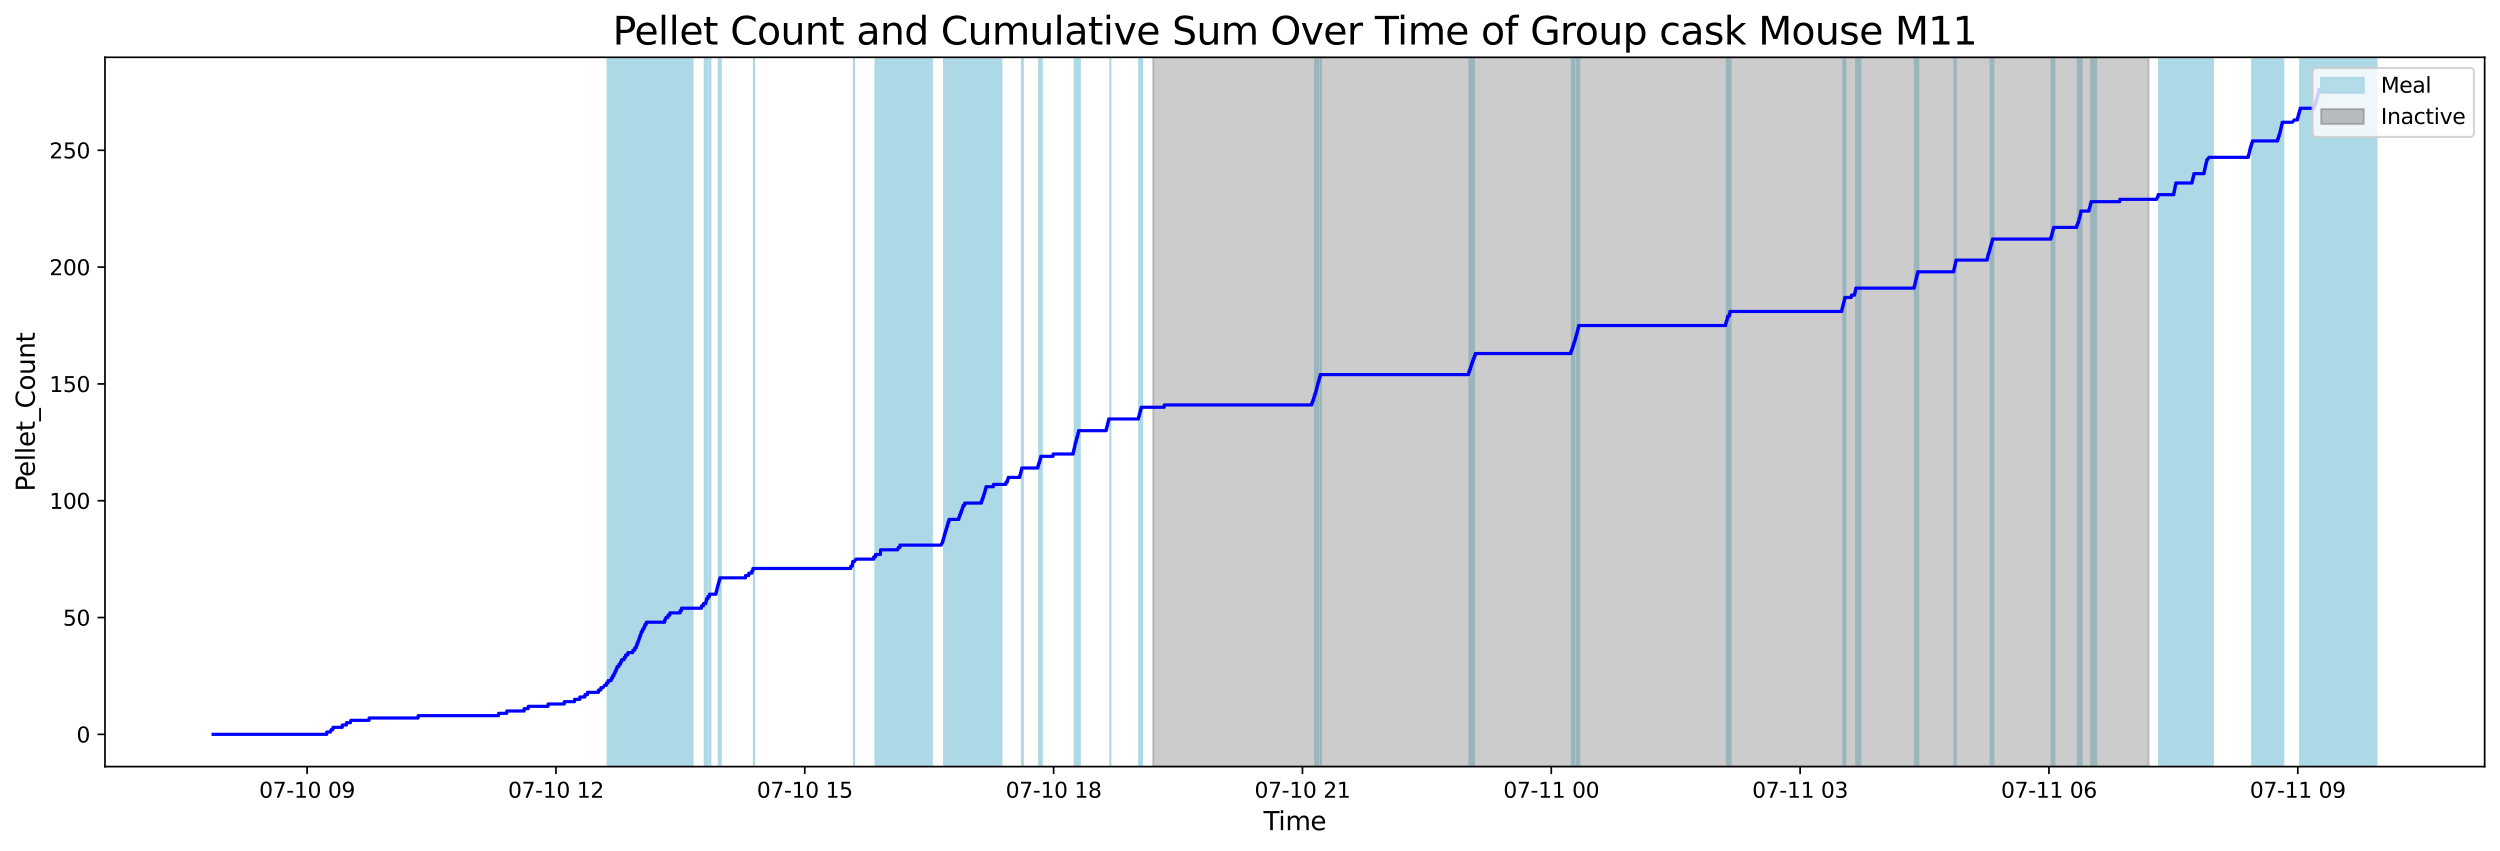 <?xml version="1.0" encoding="utf-8" standalone="no"?>
<!DOCTYPE svg PUBLIC "-//W3C//DTD SVG 1.1//EN"
  "http://www.w3.org/Graphics/SVG/1.1/DTD/svg11.dtd">
<svg xmlns:xlink="http://www.w3.org/1999/xlink" width="1172.435pt" height="399.009pt" viewBox="0 0 1172.435 399.009" xmlns="http://www.w3.org/2000/svg" version="1.1">
 <defs>
  <style type="text/css">*{stroke-linejoin: round; stroke-linecap: butt}</style>
 </defs>
 <g id="figure_1">
  <g id="patch_1">
   <path d="M 0 399.009 
L 1172.435 399.009 
L 1172.435 0 
L 0 0 
z
" style="fill: #ffffff"/>
  </g>
  <g id="axes_1">
   <g id="patch_2">
    <path d="M 49.235 359.517 
L 1165.235 359.517 
L 1165.235 26.877 
L 49.235 26.877 
z
" style="fill: #ffffff"/>
   </g>
   <g id="patch_3">
    <path d="M 322.066 359.517 
L 322.066 26.877 
L 284.986 26.877 
L 284.986 359.517 
z
" clip-path="url(#p7bf369daac)" style="fill: #add8e6; stroke: #add8e6; stroke-linejoin: miter"/>
   </g>
   <g id="patch_4">
    <path d="M 288.131 359.517 
L 288.131 26.877 
L 288.358 26.877 
L 288.358 359.517 
z
" clip-path="url(#p7bf369daac)" style="fill: #add8e6; stroke: #add8e6; stroke-linejoin: miter"/>
   </g>
   <g id="patch_5">
    <path d="M 291.312 359.517 
L 291.312 26.877 
L 289.827 26.877 
L 289.827 359.517 
z
" clip-path="url(#p7bf369daac)" style="fill: #add8e6; stroke: #add8e6; stroke-linejoin: miter"/>
   </g>
   <g id="patch_6">
    <path d="M 290.482 359.517 
L 290.482 26.877 
L 290.651 26.877 
L 290.651 359.517 
z
" clip-path="url(#p7bf369daac)" style="fill: #add8e6; stroke: #add8e6; stroke-linejoin: miter"/>
   </g>
   <g id="patch_7">
    <path d="M 293.931 359.517 
L 293.931 26.877 
L 293.858 26.877 
L 293.858 359.517 
z
" clip-path="url(#p7bf369daac)" style="fill: #add8e6; stroke: #add8e6; stroke-linejoin: miter"/>
   </g>
   <g id="patch_8">
    <path d="M 297.894 359.517 
L 297.894 26.877 
L 298.002 26.877 
L 298.002 359.517 
z
" clip-path="url(#p7bf369daac)" style="fill: #add8e6; stroke: #add8e6; stroke-linejoin: miter"/>
   </g>
   <g id="patch_9">
    <path d="M 298.817 359.517 
L 298.817 26.877 
L 300.332 26.877 
L 300.332 359.517 
z
" clip-path="url(#p7bf369daac)" style="fill: #add8e6; stroke: #add8e6; stroke-linejoin: miter"/>
   </g>
   <g id="patch_10">
    <path d="M 302.394 359.517 
L 302.394 26.877 
L 300.97 26.877 
L 300.97 359.517 
z
" clip-path="url(#p7bf369daac)" style="fill: #add8e6; stroke: #add8e6; stroke-linejoin: miter"/>
   </g>
   <g id="patch_11">
    <path d="M 302.353 359.517 
L 302.353 26.877 
L 303.466 26.877 
L 303.466 359.517 
z
" clip-path="url(#p7bf369daac)" style="fill: #add8e6; stroke: #add8e6; stroke-linejoin: miter"/>
   </g>
   <g id="patch_12">
    <path d="M 324.772 359.517 
L 324.772 26.877 
L 314.677 26.877 
L 314.677 359.517 
z
" clip-path="url(#p7bf369daac)" style="fill: #add8e6; stroke: #add8e6; stroke-linejoin: miter"/>
   </g>
   <g id="patch_13">
    <path d="M 330.779 359.517 
L 330.779 26.877 
L 330.531 26.877 
L 330.531 359.517 
z
" clip-path="url(#p7bf369daac)" style="fill: #add8e6; stroke: #add8e6; stroke-linejoin: miter"/>
   </g>
   <g id="patch_14">
    <path d="M 331.575 359.517 
L 331.575 26.877 
L 331.773 26.877 
L 331.773 359.517 
z
" clip-path="url(#p7bf369daac)" style="fill: #add8e6; stroke: #add8e6; stroke-linejoin: miter"/>
   </g>
   <g id="patch_15">
    <path d="M 332.739 359.517 
L 332.739 26.877 
L 333.126 26.877 
L 333.126 359.517 
z
" clip-path="url(#p7bf369daac)" style="fill: #add8e6; stroke: #add8e6; stroke-linejoin: miter"/>
   </g>
   <g id="patch_16">
    <path d="M 337.554 359.517 
L 337.554 26.877 
L 337.101 26.877 
L 337.101 359.517 
z
" clip-path="url(#p7bf369daac)" style="fill: #add8e6; stroke: #add8e6; stroke-linejoin: miter"/>
   </g>
   <g id="patch_17">
    <path d="M 337.956 359.517 
L 337.956 26.877 
L 338.002 26.877 
L 338.002 359.517 
z
" clip-path="url(#p7bf369daac)" style="fill: #add8e6; stroke: #add8e6; stroke-linejoin: miter"/>
   </g>
   <g id="patch_18">
    <path d="M 353.585 359.517 
L 353.585 26.877 
L 353.596 26.877 
L 353.596 359.517 
z
" clip-path="url(#p7bf369daac)" style="fill: #add8e6; stroke: #add8e6; stroke-linejoin: miter"/>
   </g>
   <g id="patch_19">
    <path d="M 400.478 359.517 
L 400.478 26.877 
L 400.489 26.877 
L 400.489 359.517 
z
" clip-path="url(#p7bf369daac)" style="fill: #add8e6; stroke: #add8e6; stroke-linejoin: miter"/>
   </g>
   <g id="patch_20">
    <path d="M 436.989 359.517 
L 436.989 26.877 
L 410.59 26.877 
L 410.59 359.517 
z
" clip-path="url(#p7bf369daac)" style="fill: #add8e6; stroke: #add8e6; stroke-linejoin: miter"/>
   </g>
   <g id="patch_21">
    <path d="M 413.797 359.517 
L 413.797 26.877 
L 413.799 26.877 
L 413.799 359.517 
z
" clip-path="url(#p7bf369daac)" style="fill: #add8e6; stroke: #add8e6; stroke-linejoin: miter"/>
   </g>
   <g id="patch_22">
    <path d="M 432.175 359.517 
L 432.175 26.877 
L 422.752 26.877 
L 422.752 359.517 
z
" clip-path="url(#p7bf369daac)" style="fill: #add8e6; stroke: #add8e6; stroke-linejoin: miter"/>
   </g>
   <g id="patch_23">
    <path d="M 469.628 359.517 
L 469.628 26.877 
L 442.74 26.877 
L 442.74 359.517 
z
" clip-path="url(#p7bf369daac)" style="fill: #add8e6; stroke: #add8e6; stroke-linejoin: miter"/>
   </g>
   <g id="patch_24">
    <path d="M 443.754 359.517 
L 443.754 26.877 
L 445.05 26.877 
L 445.05 359.517 
z
" clip-path="url(#p7bf369daac)" style="fill: #add8e6; stroke: #add8e6; stroke-linejoin: miter"/>
   </g>
   <g id="patch_25">
    <path d="M 450.41 359.517 
L 450.41 26.877 
L 450.818 26.877 
L 450.818 359.517 
z
" clip-path="url(#p7bf369daac)" style="fill: #add8e6; stroke: #add8e6; stroke-linejoin: miter"/>
   </g>
   <g id="patch_26">
    <path d="M 452.949 359.517 
L 452.949 26.877 
L 452.141 26.877 
L 452.141 359.517 
z
" clip-path="url(#p7bf369daac)" style="fill: #add8e6; stroke: #add8e6; stroke-linejoin: miter"/>
   </g>
   <g id="patch_27">
    <path d="M 460.858 359.517 
L 460.858 26.877 
L 461.546 26.877 
L 461.546 359.517 
z
" clip-path="url(#p7bf369daac)" style="fill: #add8e6; stroke: #add8e6; stroke-linejoin: miter"/>
   </g>
   <g id="patch_28">
    <path d="M 462.447 359.517 
L 462.447 26.877 
L 462.697 26.877 
L 462.697 359.517 
z
" clip-path="url(#p7bf369daac)" style="fill: #add8e6; stroke: #add8e6; stroke-linejoin: miter"/>
   </g>
   <g id="patch_29">
    <path d="M 479.292 359.517 
L 479.292 26.877 
L 479.675 26.877 
L 479.675 359.517 
z
" clip-path="url(#p7bf369daac)" style="fill: #add8e6; stroke: #add8e6; stroke-linejoin: miter"/>
   </g>
   <g id="patch_30">
    <path d="M 487.36 359.517 
L 487.36 26.877 
L 488.537 26.877 
L 488.537 359.517 
z
" clip-path="url(#p7bf369daac)" style="fill: #add8e6; stroke: #add8e6; stroke-linejoin: miter"/>
   </g>
   <g id="patch_31">
    <path d="M 504.019 359.517 
L 504.019 26.877 
L 506.353 26.877 
L 506.353 359.517 
z
" clip-path="url(#p7bf369daac)" style="fill: #add8e6; stroke: #add8e6; stroke-linejoin: miter"/>
   </g>
   <g id="patch_32">
    <path d="M 520.735 359.517 
L 520.735 26.877 
L 520.722 26.877 
L 520.722 359.517 
z
" clip-path="url(#p7bf369daac)" style="fill: #add8e6; stroke: #add8e6; stroke-linejoin: miter"/>
   </g>
   <g id="patch_33">
    <path d="M 534.261 359.517 
L 534.261 26.877 
L 535.599 26.877 
L 535.599 359.517 
z
" clip-path="url(#p7bf369daac)" style="fill: #add8e6; stroke: #add8e6; stroke-linejoin: miter"/>
   </g>
   <g id="patch_34">
    <path d="M 617.46 359.517 
L 617.46 26.877 
L 616.758 26.877 
L 616.758 359.517 
z
" clip-path="url(#p7bf369daac)" style="fill: #add8e6; stroke: #add8e6; stroke-linejoin: miter"/>
   </g>
   <g id="patch_35">
    <path d="M 618.046 359.517 
L 618.046 26.877 
L 618.104 26.877 
L 618.104 359.517 
z
" clip-path="url(#p7bf369daac)" style="fill: #add8e6; stroke: #add8e6; stroke-linejoin: miter"/>
   </g>
   <g id="patch_36">
    <path d="M 619.299 359.517 
L 619.299 26.877 
L 619.494 26.877 
L 619.494 359.517 
z
" clip-path="url(#p7bf369daac)" style="fill: #add8e6; stroke: #add8e6; stroke-linejoin: miter"/>
   </g>
   <g id="patch_37">
    <path d="M 689.143 359.517 
L 689.143 26.877 
L 691.278 26.877 
L 691.278 359.517 
z
" clip-path="url(#p7bf369daac)" style="fill: #add8e6; stroke: #add8e6; stroke-linejoin: miter"/>
   </g>
   <g id="patch_38">
    <path d="M 737.207 359.517 
L 737.207 26.877 
L 738.208 26.877 
L 738.208 359.517 
z
" clip-path="url(#p7bf369daac)" style="fill: #add8e6; stroke: #add8e6; stroke-linejoin: miter"/>
   </g>
   <g id="patch_39">
    <path d="M 739.426 359.517 
L 739.426 26.877 
L 740.615 26.877 
L 740.615 359.517 
z
" clip-path="url(#p7bf369daac)" style="fill: #add8e6; stroke: #add8e6; stroke-linejoin: miter"/>
   </g>
   <g id="patch_40">
    <path d="M 809.786 359.517 
L 809.786 26.877 
L 810.761 26.877 
L 810.761 359.517 
z
" clip-path="url(#p7bf369daac)" style="fill: #add8e6; stroke: #add8e6; stroke-linejoin: miter"/>
   </g>
   <g id="patch_41">
    <path d="M 811.459 359.517 
L 811.459 26.877 
L 811.595 26.877 
L 811.595 359.517 
z
" clip-path="url(#p7bf369daac)" style="fill: #add8e6; stroke: #add8e6; stroke-linejoin: miter"/>
   </g>
   <g id="patch_42">
    <path d="M 864.474 359.517 
L 864.474 26.877 
L 865.417 26.877 
L 865.417 359.517 
z
" clip-path="url(#p7bf369daac)" style="fill: #add8e6; stroke: #add8e6; stroke-linejoin: miter"/>
   </g>
   <g id="patch_43">
    <path d="M 872.492 359.517 
L 872.492 26.877 
L 870.497 26.877 
L 870.497 359.517 
z
" clip-path="url(#p7bf369daac)" style="fill: #add8e6; stroke: #add8e6; stroke-linejoin: miter"/>
   </g>
   <g id="patch_44">
    <path d="M 898.003 359.517 
L 898.003 26.877 
L 899.603 26.877 
L 899.603 359.517 
z
" clip-path="url(#p7bf369daac)" style="fill: #add8e6; stroke: #add8e6; stroke-linejoin: miter"/>
   </g>
   <g id="patch_45">
    <path d="M 916.619 359.517 
L 916.619 26.877 
L 917.23 26.877 
L 917.23 359.517 
z
" clip-path="url(#p7bf369daac)" style="fill: #add8e6; stroke: #add8e6; stroke-linejoin: miter"/>
   </g>
   <g id="patch_46">
    <path d="M 933.581 359.517 
L 933.581 26.877 
L 934.813 26.877 
L 934.813 359.517 
z
" clip-path="url(#p7bf369daac)" style="fill: #add8e6; stroke: #add8e6; stroke-linejoin: miter"/>
   </g>
   <g id="patch_47">
    <path d="M 962.181 359.517 
L 962.181 26.877 
L 963.423 26.877 
L 963.423 359.517 
z
" clip-path="url(#p7bf369daac)" style="fill: #add8e6; stroke: #add8e6; stroke-linejoin: miter"/>
   </g>
   <g id="patch_48">
    <path d="M 974.421 359.517 
L 974.421 26.877 
L 976.189 26.877 
L 976.189 359.517 
z
" clip-path="url(#p7bf369daac)" style="fill: #add8e6; stroke: #add8e6; stroke-linejoin: miter"/>
   </g>
   <g id="patch_49">
    <path d="M 983.052 359.517 
L 983.052 26.877 
L 980.725 26.877 
L 980.725 359.517 
z
" clip-path="url(#p7bf369daac)" style="fill: #add8e6; stroke: #add8e6; stroke-linejoin: miter"/>
   </g>
   <g id="patch_50">
    <path d="M 1037.744 359.517 
L 1037.744 26.877 
L 1012.542 26.877 
L 1012.542 359.517 
z
" clip-path="url(#p7bf369daac)" style="fill: #add8e6; stroke: #add8e6; stroke-linejoin: miter"/>
   </g>
   <g id="patch_51">
    <path d="M 1019.872 359.517 
L 1019.872 26.877 
L 1020.419 26.877 
L 1020.419 359.517 
z
" clip-path="url(#p7bf369daac)" style="fill: #add8e6; stroke: #add8e6; stroke-linejoin: miter"/>
   </g>
   <g id="patch_52">
    <path d="M 1028.843 359.517 
L 1028.843 26.877 
L 1029.312 26.877 
L 1029.312 359.517 
z
" clip-path="url(#p7bf369daac)" style="fill: #add8e6; stroke: #add8e6; stroke-linejoin: miter"/>
   </g>
   <g id="patch_53">
    <path d="M 1034.205 359.517 
L 1034.205 26.877 
L 1035.324 26.877 
L 1035.324 359.517 
z
" clip-path="url(#p7bf369daac)" style="fill: #add8e6; stroke: #add8e6; stroke-linejoin: miter"/>
   </g>
   <g id="patch_54">
    <path d="M 1070.655 359.517 
L 1070.655 26.877 
L 1056.217 26.877 
L 1056.217 359.517 
z
" clip-path="url(#p7bf369daac)" style="fill: #add8e6; stroke: #add8e6; stroke-linejoin: miter"/>
   </g>
   <g id="patch_55">
    <path d="M 1069.134 359.517 
L 1069.134 26.877 
L 1069.903 26.877 
L 1069.903 359.517 
z
" clip-path="url(#p7bf369daac)" style="fill: #add8e6; stroke: #add8e6; stroke-linejoin: miter"/>
   </g>
   <g id="patch_56">
    <path d="M 1070.645 359.517 
L 1070.645 26.877 
L 1070.779 26.877 
L 1070.779 359.517 
z
" clip-path="url(#p7bf369daac)" style="fill: #add8e6; stroke: #add8e6; stroke-linejoin: miter"/>
   </g>
   <g id="patch_57">
    <path d="M 1114.508 359.517 
L 1114.508 26.877 
L 1078.72 26.877 
L 1078.72 359.517 
z
" clip-path="url(#p7bf369daac)" style="fill: #add8e6; stroke: #add8e6; stroke-linejoin: miter"/>
   </g>
   <g id="patch_58">
    <path d="M 1085.841 359.517 
L 1085.841 26.877 
L 1086.364 26.877 
L 1086.364 359.517 
z
" clip-path="url(#p7bf369daac)" style="fill: #add8e6; stroke: #add8e6; stroke-linejoin: miter"/>
   </g>
   <g id="patch_59">
    <path d="M 1088.009 359.517 
L 1088.009 26.877 
L 1086.835 26.877 
L 1086.835 359.517 
z
" clip-path="url(#p7bf369daac)" style="fill: #add8e6; stroke: #add8e6; stroke-linejoin: miter"/>
   </g>
   <g id="patch_60">
    <path d="M 1087.631 359.517 
L 1087.631 26.877 
L 1087.676 26.877 
L 1087.676 359.517 
z
" clip-path="url(#p7bf369daac)" style="fill: #add8e6; stroke: #add8e6; stroke-linejoin: miter"/>
   </g>
   <g id="patch_61">
    <path d="M 540.82 359.517 
L 540.82 26.877 
L 1007.611 26.877 
L 1007.611 359.517 
z
" clip-path="url(#p7bf369daac)" style="fill: #808080; opacity: 0.4; stroke: #808080; stroke-linejoin: miter"/>
   </g>
   <g id="matplotlib.axis_1">
    <g id="xtick_1">
     <g id="line2d_1">
      <defs>
       <path id="m3e4443a86b" d="M 0 0 
L 0 3.5 
" style="stroke: #000000; stroke-width: 0.8"/>
      </defs>
      <g>
       <use xlink:href="#m3e4443a86b" x="144.026" y="359.517" style="stroke: #000000; stroke-width: 0.8"/>
      </g>
     </g>
     <g id="text_1">
      <!-- 07-10 09 -->
      <g transform="translate(121.546 374.116) scale(0.1 -0.1)">
       <defs>
        <path id="DejaVuSans-30" d="M 2034 4250 
Q 1547 4250 1301 3770 
Q 1056 3291 1056 2328 
Q 1056 1369 1301 889 
Q 1547 409 2034 409 
Q 2525 409 2770 889 
Q 3016 1369 3016 2328 
Q 3016 3291 2770 3770 
Q 2525 4250 2034 4250 
z
M 2034 4750 
Q 2819 4750 3233 4129 
Q 3647 3509 3647 2328 
Q 3647 1150 3233 529 
Q 2819 -91 2034 -91 
Q 1250 -91 836 529 
Q 422 1150 422 2328 
Q 422 3509 836 4129 
Q 1250 4750 2034 4750 
z
" transform="scale(0.016)"/>
        <path id="DejaVuSans-37" d="M 525 4666 
L 3525 4666 
L 3525 4397 
L 1831 0 
L 1172 0 
L 2766 4134 
L 525 4134 
L 525 4666 
z
" transform="scale(0.016)"/>
        <path id="DejaVuSans-2d" d="M 313 2009 
L 1997 2009 
L 1997 1497 
L 313 1497 
L 313 2009 
z
" transform="scale(0.016)"/>
        <path id="DejaVuSans-31" d="M 794 531 
L 1825 531 
L 1825 4091 
L 703 3866 
L 703 4441 
L 1819 4666 
L 2450 4666 
L 2450 531 
L 3481 531 
L 3481 0 
L 794 0 
L 794 531 
z
" transform="scale(0.016)"/>
        <path id="DejaVuSans-20" transform="scale(0.016)"/>
        <path id="DejaVuSans-39" d="M 703 97 
L 703 672 
Q 941 559 1184 500 
Q 1428 441 1663 441 
Q 2288 441 2617 861 
Q 2947 1281 2994 2138 
Q 2813 1869 2534 1725 
Q 2256 1581 1919 1581 
Q 1219 1581 811 2004 
Q 403 2428 403 3163 
Q 403 3881 828 4315 
Q 1253 4750 1959 4750 
Q 2769 4750 3195 4129 
Q 3622 3509 3622 2328 
Q 3622 1225 3098 567 
Q 2575 -91 1691 -91 
Q 1453 -91 1209 -44 
Q 966 3 703 97 
z
M 1959 2075 
Q 2384 2075 2632 2365 
Q 2881 2656 2881 3163 
Q 2881 3666 2632 3958 
Q 2384 4250 1959 4250 
Q 1534 4250 1286 3958 
Q 1038 3666 1038 3163 
Q 1038 2656 1286 2365 
Q 1534 2075 1959 2075 
z
" transform="scale(0.016)"/>
       </defs>
       <use xlink:href="#DejaVuSans-30"/>
       <use xlink:href="#DejaVuSans-37" x="63.623"/>
       <use xlink:href="#DejaVuSans-2d" x="127.246"/>
       <use xlink:href="#DejaVuSans-31" x="163.33"/>
       <use xlink:href="#DejaVuSans-30" x="226.953"/>
       <use xlink:href="#DejaVuSans-20" x="290.576"/>
       <use xlink:href="#DejaVuSans-30" x="322.363"/>
       <use xlink:href="#DejaVuSans-39" x="385.986"/>
      </g>
     </g>
    </g>
    <g id="xtick_2">
     <g id="line2d_2">
      <g>
       <use xlink:href="#m3e4443a86b" x="260.724" y="359.517" style="stroke: #000000; stroke-width: 0.8"/>
      </g>
     </g>
     <g id="text_2">
      <!-- 07-10 12 -->
      <g transform="translate(238.244 374.116) scale(0.1 -0.1)">
       <defs>
        <path id="DejaVuSans-32" d="M 1228 531 
L 3431 531 
L 3431 0 
L 469 0 
L 469 531 
Q 828 903 1448 1529 
Q 2069 2156 2228 2338 
Q 2531 2678 2651 2914 
Q 2772 3150 2772 3378 
Q 2772 3750 2511 3984 
Q 2250 4219 1831 4219 
Q 1534 4219 1204 4116 
Q 875 4013 500 3803 
L 500 4441 
Q 881 4594 1212 4672 
Q 1544 4750 1819 4750 
Q 2544 4750 2975 4387 
Q 3406 4025 3406 3419 
Q 3406 3131 3298 2873 
Q 3191 2616 2906 2266 
Q 2828 2175 2409 1742 
Q 1991 1309 1228 531 
z
" transform="scale(0.016)"/>
       </defs>
       <use xlink:href="#DejaVuSans-30"/>
       <use xlink:href="#DejaVuSans-37" x="63.623"/>
       <use xlink:href="#DejaVuSans-2d" x="127.246"/>
       <use xlink:href="#DejaVuSans-31" x="163.33"/>
       <use xlink:href="#DejaVuSans-30" x="226.953"/>
       <use xlink:href="#DejaVuSans-20" x="290.576"/>
       <use xlink:href="#DejaVuSans-31" x="322.363"/>
       <use xlink:href="#DejaVuSans-32" x="385.986"/>
      </g>
     </g>
    </g>
    <g id="xtick_3">
     <g id="line2d_3">
      <g>
       <use xlink:href="#m3e4443a86b" x="377.422" y="359.517" style="stroke: #000000; stroke-width: 0.8"/>
      </g>
     </g>
     <g id="text_3">
      <!-- 07-10 15 -->
      <g transform="translate(354.941 374.116) scale(0.1 -0.1)">
       <defs>
        <path id="DejaVuSans-35" d="M 691 4666 
L 3169 4666 
L 3169 4134 
L 1269 4134 
L 1269 2991 
Q 1406 3038 1543 3061 
Q 1681 3084 1819 3084 
Q 2600 3084 3056 2656 
Q 3513 2228 3513 1497 
Q 3513 744 3044 326 
Q 2575 -91 1722 -91 
Q 1428 -91 1123 -41 
Q 819 9 494 109 
L 494 744 
Q 775 591 1075 516 
Q 1375 441 1709 441 
Q 2250 441 2565 725 
Q 2881 1009 2881 1497 
Q 2881 1984 2565 2268 
Q 2250 2553 1709 2553 
Q 1456 2553 1204 2497 
Q 953 2441 691 2322 
L 691 4666 
z
" transform="scale(0.016)"/>
       </defs>
       <use xlink:href="#DejaVuSans-30"/>
       <use xlink:href="#DejaVuSans-37" x="63.623"/>
       <use xlink:href="#DejaVuSans-2d" x="127.246"/>
       <use xlink:href="#DejaVuSans-31" x="163.33"/>
       <use xlink:href="#DejaVuSans-30" x="226.953"/>
       <use xlink:href="#DejaVuSans-20" x="290.576"/>
       <use xlink:href="#DejaVuSans-31" x="322.363"/>
       <use xlink:href="#DejaVuSans-35" x="385.986"/>
      </g>
     </g>
    </g>
    <g id="xtick_4">
     <g id="line2d_4">
      <g>
       <use xlink:href="#m3e4443a86b" x="494.119" y="359.517" style="stroke: #000000; stroke-width: 0.8"/>
      </g>
     </g>
     <g id="text_4">
      <!-- 07-10 18 -->
      <g transform="translate(471.639 374.116) scale(0.1 -0.1)">
       <defs>
        <path id="DejaVuSans-38" d="M 2034 2216 
Q 1584 2216 1326 1975 
Q 1069 1734 1069 1313 
Q 1069 891 1326 650 
Q 1584 409 2034 409 
Q 2484 409 2743 651 
Q 3003 894 3003 1313 
Q 3003 1734 2745 1975 
Q 2488 2216 2034 2216 
z
M 1403 2484 
Q 997 2584 770 2862 
Q 544 3141 544 3541 
Q 544 4100 942 4425 
Q 1341 4750 2034 4750 
Q 2731 4750 3128 4425 
Q 3525 4100 3525 3541 
Q 3525 3141 3298 2862 
Q 3072 2584 2669 2484 
Q 3125 2378 3379 2068 
Q 3634 1759 3634 1313 
Q 3634 634 3220 271 
Q 2806 -91 2034 -91 
Q 1263 -91 848 271 
Q 434 634 434 1313 
Q 434 1759 690 2068 
Q 947 2378 1403 2484 
z
M 1172 3481 
Q 1172 3119 1398 2916 
Q 1625 2713 2034 2713 
Q 2441 2713 2670 2916 
Q 2900 3119 2900 3481 
Q 2900 3844 2670 4047 
Q 2441 4250 2034 4250 
Q 1625 4250 1398 4047 
Q 1172 3844 1172 3481 
z
" transform="scale(0.016)"/>
       </defs>
       <use xlink:href="#DejaVuSans-30"/>
       <use xlink:href="#DejaVuSans-37" x="63.623"/>
       <use xlink:href="#DejaVuSans-2d" x="127.246"/>
       <use xlink:href="#DejaVuSans-31" x="163.33"/>
       <use xlink:href="#DejaVuSans-30" x="226.953"/>
       <use xlink:href="#DejaVuSans-20" x="290.576"/>
       <use xlink:href="#DejaVuSans-31" x="322.363"/>
       <use xlink:href="#DejaVuSans-38" x="385.986"/>
      </g>
     </g>
    </g>
    <g id="xtick_5">
     <g id="line2d_5">
      <g>
       <use xlink:href="#m3e4443a86b" x="610.817" y="359.517" style="stroke: #000000; stroke-width: 0.8"/>
      </g>
     </g>
     <g id="text_5">
      <!-- 07-10 21 -->
      <g transform="translate(588.337 374.116) scale(0.1 -0.1)">
       <use xlink:href="#DejaVuSans-30"/>
       <use xlink:href="#DejaVuSans-37" x="63.623"/>
       <use xlink:href="#DejaVuSans-2d" x="127.246"/>
       <use xlink:href="#DejaVuSans-31" x="163.33"/>
       <use xlink:href="#DejaVuSans-30" x="226.953"/>
       <use xlink:href="#DejaVuSans-20" x="290.576"/>
       <use xlink:href="#DejaVuSans-32" x="322.363"/>
       <use xlink:href="#DejaVuSans-31" x="385.986"/>
      </g>
     </g>
    </g>
    <g id="xtick_6">
     <g id="line2d_6">
      <g>
       <use xlink:href="#m3e4443a86b" x="727.515" y="359.517" style="stroke: #000000; stroke-width: 0.8"/>
      </g>
     </g>
     <g id="text_6">
      <!-- 07-11 00 -->
      <g transform="translate(705.034 374.116) scale(0.1 -0.1)">
       <use xlink:href="#DejaVuSans-30"/>
       <use xlink:href="#DejaVuSans-37" x="63.623"/>
       <use xlink:href="#DejaVuSans-2d" x="127.246"/>
       <use xlink:href="#DejaVuSans-31" x="163.33"/>
       <use xlink:href="#DejaVuSans-31" x="226.953"/>
       <use xlink:href="#DejaVuSans-20" x="290.576"/>
       <use xlink:href="#DejaVuSans-30" x="322.363"/>
       <use xlink:href="#DejaVuSans-30" x="385.986"/>
      </g>
     </g>
    </g>
    <g id="xtick_7">
     <g id="line2d_7">
      <g>
       <use xlink:href="#m3e4443a86b" x="844.212" y="359.517" style="stroke: #000000; stroke-width: 0.8"/>
      </g>
     </g>
     <g id="text_7">
      <!-- 07-11 03 -->
      <g transform="translate(821.732 374.116) scale(0.1 -0.1)">
       <defs>
        <path id="DejaVuSans-33" d="M 2597 2516 
Q 3050 2419 3304 2112 
Q 3559 1806 3559 1356 
Q 3559 666 3084 287 
Q 2609 -91 1734 -91 
Q 1441 -91 1130 -33 
Q 819 25 488 141 
L 488 750 
Q 750 597 1062 519 
Q 1375 441 1716 441 
Q 2309 441 2620 675 
Q 2931 909 2931 1356 
Q 2931 1769 2642 2001 
Q 2353 2234 1838 2234 
L 1294 2234 
L 1294 2753 
L 1863 2753 
Q 2328 2753 2575 2939 
Q 2822 3125 2822 3475 
Q 2822 3834 2567 4026 
Q 2313 4219 1838 4219 
Q 1578 4219 1281 4162 
Q 984 4106 628 3988 
L 628 4550 
Q 988 4650 1302 4700 
Q 1616 4750 1894 4750 
Q 2613 4750 3031 4423 
Q 3450 4097 3450 3541 
Q 3450 3153 3228 2886 
Q 3006 2619 2597 2516 
z
" transform="scale(0.016)"/>
       </defs>
       <use xlink:href="#DejaVuSans-30"/>
       <use xlink:href="#DejaVuSans-37" x="63.623"/>
       <use xlink:href="#DejaVuSans-2d" x="127.246"/>
       <use xlink:href="#DejaVuSans-31" x="163.33"/>
       <use xlink:href="#DejaVuSans-31" x="226.953"/>
       <use xlink:href="#DejaVuSans-20" x="290.576"/>
       <use xlink:href="#DejaVuSans-30" x="322.363"/>
       <use xlink:href="#DejaVuSans-33" x="385.986"/>
      </g>
     </g>
    </g>
    <g id="xtick_8">
     <g id="line2d_8">
      <g>
       <use xlink:href="#m3e4443a86b" x="960.91" y="359.517" style="stroke: #000000; stroke-width: 0.8"/>
      </g>
     </g>
     <g id="text_8">
      <!-- 07-11 06 -->
      <g transform="translate(938.429 374.116) scale(0.1 -0.1)">
       <defs>
        <path id="DejaVuSans-36" d="M 2113 2584 
Q 1688 2584 1439 2293 
Q 1191 2003 1191 1497 
Q 1191 994 1439 701 
Q 1688 409 2113 409 
Q 2538 409 2786 701 
Q 3034 994 3034 1497 
Q 3034 2003 2786 2293 
Q 2538 2584 2113 2584 
z
M 3366 4563 
L 3366 3988 
Q 3128 4100 2886 4159 
Q 2644 4219 2406 4219 
Q 1781 4219 1451 3797 
Q 1122 3375 1075 2522 
Q 1259 2794 1537 2939 
Q 1816 3084 2150 3084 
Q 2853 3084 3261 2657 
Q 3669 2231 3669 1497 
Q 3669 778 3244 343 
Q 2819 -91 2113 -91 
Q 1303 -91 875 529 
Q 447 1150 447 2328 
Q 447 3434 972 4092 
Q 1497 4750 2381 4750 
Q 2619 4750 2861 4703 
Q 3103 4656 3366 4563 
z
" transform="scale(0.016)"/>
       </defs>
       <use xlink:href="#DejaVuSans-30"/>
       <use xlink:href="#DejaVuSans-37" x="63.623"/>
       <use xlink:href="#DejaVuSans-2d" x="127.246"/>
       <use xlink:href="#DejaVuSans-31" x="163.33"/>
       <use xlink:href="#DejaVuSans-31" x="226.953"/>
       <use xlink:href="#DejaVuSans-20" x="290.576"/>
       <use xlink:href="#DejaVuSans-30" x="322.363"/>
       <use xlink:href="#DejaVuSans-36" x="385.986"/>
      </g>
     </g>
    </g>
    <g id="xtick_9">
     <g id="line2d_9">
      <g>
       <use xlink:href="#m3e4443a86b" x="1077.608" y="359.517" style="stroke: #000000; stroke-width: 0.8"/>
      </g>
     </g>
     <g id="text_9">
      <!-- 07-11 09 -->
      <g transform="translate(1055.127 374.116) scale(0.1 -0.1)">
       <use xlink:href="#DejaVuSans-30"/>
       <use xlink:href="#DejaVuSans-37" x="63.623"/>
       <use xlink:href="#DejaVuSans-2d" x="127.246"/>
       <use xlink:href="#DejaVuSans-31" x="163.33"/>
       <use xlink:href="#DejaVuSans-31" x="226.953"/>
       <use xlink:href="#DejaVuSans-20" x="290.576"/>
       <use xlink:href="#DejaVuSans-30" x="322.363"/>
       <use xlink:href="#DejaVuSans-39" x="385.986"/>
      </g>
     </g>
    </g>
    <g id="text_10">
     <!-- Time -->
     <g transform="translate(592.555 389.313) scale(0.12 -0.12)">
      <defs>
       <path id="DejaVuSans-54" d="M -19 4666 
L 3928 4666 
L 3928 4134 
L 2272 4134 
L 2272 0 
L 1638 0 
L 1638 4134 
L -19 4134 
L -19 4666 
z
" transform="scale(0.016)"/>
       <path id="DejaVuSans-69" d="M 603 3500 
L 1178 3500 
L 1178 0 
L 603 0 
L 603 3500 
z
M 603 4863 
L 1178 4863 
L 1178 4134 
L 603 4134 
L 603 4863 
z
" transform="scale(0.016)"/>
       <path id="DejaVuSans-6d" d="M 3328 2828 
Q 3544 3216 3844 3400 
Q 4144 3584 4550 3584 
Q 5097 3584 5394 3201 
Q 5691 2819 5691 2113 
L 5691 0 
L 5113 0 
L 5113 2094 
Q 5113 2597 4934 2840 
Q 4756 3084 4391 3084 
Q 3944 3084 3684 2787 
Q 3425 2491 3425 1978 
L 3425 0 
L 2847 0 
L 2847 2094 
Q 2847 2600 2669 2842 
Q 2491 3084 2119 3084 
Q 1678 3084 1418 2786 
Q 1159 2488 1159 1978 
L 1159 0 
L 581 0 
L 581 3500 
L 1159 3500 
L 1159 2956 
Q 1356 3278 1631 3431 
Q 1906 3584 2284 3584 
Q 2666 3584 2933 3390 
Q 3200 3197 3328 2828 
z
" transform="scale(0.016)"/>
       <path id="DejaVuSans-65" d="M 3597 1894 
L 3597 1613 
L 953 1613 
Q 991 1019 1311 708 
Q 1631 397 2203 397 
Q 2534 397 2845 478 
Q 3156 559 3463 722 
L 3463 178 
Q 3153 47 2828 -22 
Q 2503 -91 2169 -91 
Q 1331 -91 842 396 
Q 353 884 353 1716 
Q 353 2575 817 3079 
Q 1281 3584 2069 3584 
Q 2775 3584 3186 3129 
Q 3597 2675 3597 1894 
z
M 3022 2063 
Q 3016 2534 2758 2815 
Q 2500 3097 2075 3097 
Q 1594 3097 1305 2825 
Q 1016 2553 972 2059 
L 3022 2063 
z
" transform="scale(0.016)"/>
      </defs>
      <use xlink:href="#DejaVuSans-54"/>
      <use xlink:href="#DejaVuSans-69" x="57.959"/>
      <use xlink:href="#DejaVuSans-6d" x="85.742"/>
      <use xlink:href="#DejaVuSans-65" x="183.154"/>
     </g>
    </g>
   </g>
   <g id="matplotlib.axis_2">
    <g id="ytick_1">
     <g id="line2d_10">
      <defs>
       <path id="m1abc81d7d9" d="M 0 0 
L -3.5 0 
" style="stroke: #000000; stroke-width: 0.8"/>
      </defs>
      <g>
       <use xlink:href="#m1abc81d7d9" x="49.235" y="344.397" style="stroke: #000000; stroke-width: 0.8"/>
      </g>
     </g>
     <g id="text_11">
      <!-- 0 -->
      <g transform="translate(35.873 348.196) scale(0.1 -0.1)">
       <use xlink:href="#DejaVuSans-30"/>
      </g>
     </g>
    </g>
    <g id="ytick_2">
     <g id="line2d_11">
      <g>
       <use xlink:href="#m1abc81d7d9" x="49.235" y="289.615" style="stroke: #000000; stroke-width: 0.8"/>
      </g>
     </g>
     <g id="text_12">
      <!-- 50 -->
      <g transform="translate(29.51 293.414) scale(0.1 -0.1)">
       <use xlink:href="#DejaVuSans-35"/>
       <use xlink:href="#DejaVuSans-30" x="63.623"/>
      </g>
     </g>
    </g>
    <g id="ytick_3">
     <g id="line2d_12">
      <g>
       <use xlink:href="#m1abc81d7d9" x="49.235" y="234.832" style="stroke: #000000; stroke-width: 0.8"/>
      </g>
     </g>
     <g id="text_13">
      <!-- 100 -->
      <g transform="translate(23.148 238.631) scale(0.1 -0.1)">
       <use xlink:href="#DejaVuSans-31"/>
       <use xlink:href="#DejaVuSans-30" x="63.623"/>
       <use xlink:href="#DejaVuSans-30" x="127.246"/>
      </g>
     </g>
    </g>
    <g id="ytick_4">
     <g id="line2d_13">
      <g>
       <use xlink:href="#m1abc81d7d9" x="49.235" y="180.049" style="stroke: #000000; stroke-width: 0.8"/>
      </g>
     </g>
     <g id="text_14">
      <!-- 150 -->
      <g transform="translate(23.148 183.849) scale(0.1 -0.1)">
       <use xlink:href="#DejaVuSans-31"/>
       <use xlink:href="#DejaVuSans-35" x="63.623"/>
       <use xlink:href="#DejaVuSans-30" x="127.246"/>
      </g>
     </g>
    </g>
    <g id="ytick_5">
     <g id="line2d_14">
      <g>
       <use xlink:href="#m1abc81d7d9" x="49.235" y="125.267" style="stroke: #000000; stroke-width: 0.8"/>
      </g>
     </g>
     <g id="text_15">
      <!-- 200 -->
      <g transform="translate(23.148 129.066) scale(0.1 -0.1)">
       <use xlink:href="#DejaVuSans-32"/>
       <use xlink:href="#DejaVuSans-30" x="63.623"/>
       <use xlink:href="#DejaVuSans-30" x="127.246"/>
      </g>
     </g>
    </g>
    <g id="ytick_6">
     <g id="line2d_15">
      <g>
       <use xlink:href="#m1abc81d7d9" x="49.235" y="70.484" style="stroke: #000000; stroke-width: 0.8"/>
      </g>
     </g>
     <g id="text_16">
      <!-- 250 -->
      <g transform="translate(23.148 74.283) scale(0.1 -0.1)">
       <use xlink:href="#DejaVuSans-32"/>
       <use xlink:href="#DejaVuSans-35" x="63.623"/>
       <use xlink:href="#DejaVuSans-30" x="127.246"/>
      </g>
     </g>
    </g>
    <g id="text_17">
     <!-- Pellet_Count -->
     <g transform="translate(16.318 230.485) rotate(-90) scale(0.12 -0.12)">
      <defs>
       <path id="DejaVuSans-50" d="M 1259 4147 
L 1259 2394 
L 2053 2394 
Q 2494 2394 2734 2622 
Q 2975 2850 2975 3272 
Q 2975 3691 2734 3919 
Q 2494 4147 2053 4147 
L 1259 4147 
z
M 628 4666 
L 2053 4666 
Q 2838 4666 3239 4311 
Q 3641 3956 3641 3272 
Q 3641 2581 3239 2228 
Q 2838 1875 2053 1875 
L 1259 1875 
L 1259 0 
L 628 0 
L 628 4666 
z
" transform="scale(0.016)"/>
       <path id="DejaVuSans-6c" d="M 603 4863 
L 1178 4863 
L 1178 0 
L 603 0 
L 603 4863 
z
" transform="scale(0.016)"/>
       <path id="DejaVuSans-74" d="M 1172 4494 
L 1172 3500 
L 2356 3500 
L 2356 3053 
L 1172 3053 
L 1172 1153 
Q 1172 725 1289 603 
Q 1406 481 1766 481 
L 2356 481 
L 2356 0 
L 1766 0 
Q 1100 0 847 248 
Q 594 497 594 1153 
L 594 3053 
L 172 3053 
L 172 3500 
L 594 3500 
L 594 4494 
L 1172 4494 
z
" transform="scale(0.016)"/>
       <path id="DejaVuSans-5f" d="M 3263 -1063 
L 3263 -1509 
L -63 -1509 
L -63 -1063 
L 3263 -1063 
z
" transform="scale(0.016)"/>
       <path id="DejaVuSans-43" d="M 4122 4306 
L 4122 3641 
Q 3803 3938 3442 4084 
Q 3081 4231 2675 4231 
Q 1875 4231 1450 3742 
Q 1025 3253 1025 2328 
Q 1025 1406 1450 917 
Q 1875 428 2675 428 
Q 3081 428 3442 575 
Q 3803 722 4122 1019 
L 4122 359 
Q 3791 134 3420 21 
Q 3050 -91 2638 -91 
Q 1578 -91 968 557 
Q 359 1206 359 2328 
Q 359 3453 968 4101 
Q 1578 4750 2638 4750 
Q 3056 4750 3426 4639 
Q 3797 4528 4122 4306 
z
" transform="scale(0.016)"/>
       <path id="DejaVuSans-6f" d="M 1959 3097 
Q 1497 3097 1228 2736 
Q 959 2375 959 1747 
Q 959 1119 1226 758 
Q 1494 397 1959 397 
Q 2419 397 2687 759 
Q 2956 1122 2956 1747 
Q 2956 2369 2687 2733 
Q 2419 3097 1959 3097 
z
M 1959 3584 
Q 2709 3584 3137 3096 
Q 3566 2609 3566 1747 
Q 3566 888 3137 398 
Q 2709 -91 1959 -91 
Q 1206 -91 779 398 
Q 353 888 353 1747 
Q 353 2609 779 3096 
Q 1206 3584 1959 3584 
z
" transform="scale(0.016)"/>
       <path id="DejaVuSans-75" d="M 544 1381 
L 544 3500 
L 1119 3500 
L 1119 1403 
Q 1119 906 1312 657 
Q 1506 409 1894 409 
Q 2359 409 2629 706 
Q 2900 1003 2900 1516 
L 2900 3500 
L 3475 3500 
L 3475 0 
L 2900 0 
L 2900 538 
Q 2691 219 2414 64 
Q 2138 -91 1772 -91 
Q 1169 -91 856 284 
Q 544 659 544 1381 
z
M 1991 3584 
L 1991 3584 
z
" transform="scale(0.016)"/>
       <path id="DejaVuSans-6e" d="M 3513 2113 
L 3513 0 
L 2938 0 
L 2938 2094 
Q 2938 2591 2744 2837 
Q 2550 3084 2163 3084 
Q 1697 3084 1428 2787 
Q 1159 2491 1159 1978 
L 1159 0 
L 581 0 
L 581 3500 
L 1159 3500 
L 1159 2956 
Q 1366 3272 1645 3428 
Q 1925 3584 2291 3584 
Q 2894 3584 3203 3211 
Q 3513 2838 3513 2113 
z
" transform="scale(0.016)"/>
      </defs>
      <use xlink:href="#DejaVuSans-50"/>
      <use xlink:href="#DejaVuSans-65" x="56.678"/>
      <use xlink:href="#DejaVuSans-6c" x="118.201"/>
      <use xlink:href="#DejaVuSans-6c" x="145.984"/>
      <use xlink:href="#DejaVuSans-65" x="173.768"/>
      <use xlink:href="#DejaVuSans-74" x="235.291"/>
      <use xlink:href="#DejaVuSans-5f" x="274.5"/>
      <use xlink:href="#DejaVuSans-43" x="324.5"/>
      <use xlink:href="#DejaVuSans-6f" x="394.324"/>
      <use xlink:href="#DejaVuSans-75" x="455.506"/>
      <use xlink:href="#DejaVuSans-6e" x="518.885"/>
      <use xlink:href="#DejaVuSans-74" x="582.264"/>
     </g>
    </g>
   </g>
   <g id="line2d_16">
    <path d="M 99.962 344.397 
L 153.211 344.397 
L 153.233 343.302 
L 155.026 343.302 
L 155.242 342.206 
L 156.118 342.206 
L 156.15 341.11 
L 160.505 341.11 
L 160.526 340.015 
L 162.439 340.015 
L 162.46 338.919 
L 164.34 338.919 
L 164.535 337.823 
L 173.082 337.823 
L 173.125 336.728 
L 196.065 336.728 
L 196.097 335.632 
L 233.808 335.632 
L 233.862 334.536 
L 237.644 334.536 
L 237.676 333.441 
L 245.769 333.441 
L 245.813 332.345 
L 247.725 332.345 
L 247.747 331.249 
L 257.007 331.249 
L 257.029 330.154 
L 264.614 330.154 
L 264.668 329.058 
L 269.444 329.058 
L 269.466 327.962 
L 271.94 327.962 
L 271.951 326.867 
L 274.285 326.867 
L 274.306 325.771 
L 275.484 325.771 
L 275.517 324.675 
L 280.671 324.675 
L 280.692 323.58 
L 281.773 323.58 
L 281.794 322.484 
L 282.832 322.484 
L 283.491 321.388 
L 284.355 321.388 
L 284.377 320.293 
L 285.187 320.293 
L 285.209 319.197 
L 286.614 319.197 
L 286.657 318.102 
L 287.208 318.102 
L 287.23 317.006 
L 287.899 317.006 
L 287.91 315.91 
L 288.375 315.91 
L 288.44 314.815 
L 288.904 314.815 
L 288.926 313.719 
L 289.358 313.719 
L 289.38 312.623 
L 290.244 312.623 
L 290.287 311.528 
L 290.979 311.528 
L 290.99 310.432 
L 291.519 310.432 
L 291.541 309.336 
L 292.762 309.336 
L 292.784 308.241 
L 293.389 308.241 
L 293.41 307.145 
L 294.437 307.145 
L 294.469 306.049 
L 296.738 306.049 
L 296.792 304.954 
L 297.657 304.954 
L 297.678 303.858 
L 298.348 303.858 
L 298.37 302.762 
L 298.759 302.762 
L 298.77 301.667 
L 299.202 301.667 
L 299.223 300.571 
L 299.591 300.571 
L 299.612 299.475 
L 299.958 299.475 
L 299.969 298.38 
L 300.401 298.38 
L 300.423 297.284 
L 300.736 297.284 
L 300.769 296.188 
L 301.309 296.188 
L 301.32 295.093 
L 301.968 295.093 
L 301.99 293.997 
L 302.433 293.997 
L 302.443 292.902 
L 303.081 292.902 
L 303.103 291.806 
L 311.693 291.806 
L 311.704 290.71 
L 312.049 290.71 
L 312.266 289.615 
L 313.206 289.615 
L 313.238 288.519 
L 314.124 288.519 
L 314.146 287.423 
L 318.976 287.423 
L 318.986 286.328 
L 319.592 286.328 
L 319.613 285.232 
L 328.981 285.232 
L 329.003 284.136 
L 329.9 284.136 
L 329.921 283.041 
L 331.045 283.041 
L 331.088 281.945 
L 331.305 281.945 
L 331.326 280.849 
L 331.985 280.849 
L 332.007 279.754 
L 332.742 279.754 
L 332.763 278.658 
L 335.778 278.658 
L 335.8 277.562 
L 336.091 277.562 
L 336.102 276.467 
L 336.34 276.467 
L 336.372 275.371 
L 336.632 275.371 
L 336.653 274.275 
L 336.956 274.275 
L 336.977 273.18 
L 337.226 273.18 
L 337.258 272.084 
L 337.572 272.084 
L 337.593 270.988 
L 349.62 270.988 
L 349.641 269.893 
L 351.165 269.893 
L 351.176 268.797 
L 352.602 268.797 
L 352.645 267.702 
L 353.088 267.702 
L 353.11 266.606 
L 398.957 266.606 
L 398.968 265.51 
L 399.724 265.51 
L 399.746 264.415 
L 399.908 264.415 
L 399.918 263.319 
L 400.772 263.319 
L 401.377 262.223 
L 409.751 262.223 
L 409.773 261.128 
L 410.605 261.128 
L 410.627 260.032 
L 412.874 260.032 
L 412.982 257.841 
L 420.967 257.841 
L 421.27 256.745 
L 422.037 256.745 
L 422.059 255.649 
L 441.335 255.649 
L 441.789 254.554 
L 442.07 254.554 
L 442.092 253.458 
L 442.394 253.458 
L 442.416 252.362 
L 442.686 252.362 
L 442.729 251.267 
L 443.01 251.267 
L 443.021 250.171 
L 443.345 250.171 
L 443.367 249.075 
L 443.691 249.075 
L 443.702 247.98 
L 444.004 247.98 
L 444.026 246.884 
L 444.372 246.884 
L 444.382 245.788 
L 444.62 245.788 
L 444.642 244.693 
L 445.063 244.693 
L 445.074 243.597 
L 449.655 243.597 
L 449.677 242.502 
L 450.034 242.502 
L 450.055 241.406 
L 450.444 241.406 
L 450.455 240.31 
L 450.876 240.31 
L 450.898 239.215 
L 451.255 239.215 
L 451.309 238.119 
L 451.644 238.119 
L 451.654 237.023 
L 452.389 237.023 
L 452.4 235.928 
L 460.277 235.928 
L 460.288 234.832 
L 460.644 234.832 
L 460.666 233.736 
L 461.087 233.736 
L 461.098 232.641 
L 461.379 232.641 
L 461.422 231.545 
L 461.79 231.545 
L 461.801 230.449 
L 462.06 230.449 
L 462.071 229.354 
L 462.362 229.354 
L 462.373 228.258 
L 465.842 228.258 
L 465.95 227.162 
L 471.774 227.162 
L 471.796 226.067 
L 472.444 226.067 
L 472.465 224.971 
L 472.79 224.971 
L 472.833 223.875 
L 478.235 223.875 
L 478.268 222.78 
L 478.56 222.78 
L 478.581 221.684 
L 478.841 221.684 
L 478.862 220.588 
L 479.111 220.588 
L 479.143 219.493 
L 486.728 219.493 
L 486.75 218.397 
L 487.063 218.397 
L 487.085 217.302 
L 487.442 217.302 
L 487.452 216.206 
L 487.744 216.206 
L 487.766 215.11 
L 488.079 215.11 
L 488.09 214.015 
L 493.86 214.015 
L 493.882 212.919 
L 503.304 212.919 
L 503.325 211.823 
L 503.563 211.823 
L 503.585 210.728 
L 503.823 210.728 
L 503.844 209.632 
L 504.071 209.632 
L 504.082 208.536 
L 504.287 208.536 
L 504.309 207.441 
L 504.665 207.441 
L 504.676 206.345 
L 504.881 206.345 
L 504.903 205.249 
L 505.238 205.249 
L 505.27 204.154 
L 505.519 204.154 
L 505.541 203.058 
L 505.8 203.058 
L 505.822 201.962 
L 518.82 201.962 
L 518.842 200.867 
L 519.09 200.867 
L 519.112 199.771 
L 519.393 199.771 
L 519.404 198.675 
L 519.642 198.675 
L 519.663 197.58 
L 519.922 197.58 
L 519.944 196.484 
L 533.883 196.484 
L 533.937 195.388 
L 534.25 195.388 
L 534.261 194.293 
L 534.542 194.293 
L 534.564 193.197 
L 534.823 193.197 
L 534.834 192.102 
L 535.18 192.102 
L 535.19 191.006 
L 545.985 191.006 
L 546.028 189.91 
L 615.193 189.91 
L 615.215 188.815 
L 615.615 188.815 
L 615.658 187.719 
L 616.014 187.719 
L 616.025 186.623 
L 616.328 186.623 
L 616.349 185.528 
L 616.673 185.528 
L 616.684 184.432 
L 617.073 184.432 
L 617.095 183.336 
L 617.311 183.336 
L 617.354 182.241 
L 617.635 182.241 
L 617.657 181.145 
L 617.873 181.145 
L 617.905 180.049 
L 618.186 180.049 
L 618.208 178.954 
L 618.543 178.954 
L 618.564 177.858 
L 618.781 177.858 
L 618.802 176.762 
L 619.159 176.762 
L 619.159 176.762 
L 619.169 175.667 
L 688.713 175.667 
L 688.734 174.571 
L 689.08 174.571 
L 689.102 173.475 
L 689.523 173.475 
L 689.555 172.38 
L 689.826 172.38 
L 689.826 172.38 
L 689.869 171.284 
L 690.15 171.284 
L 690.171 170.188 
L 690.571 170.188 
L 690.593 169.093 
L 690.96 169.093 
L 690.993 167.997 
L 691.403 167.997 
L 691.414 166.902 
L 691.803 166.902 
L 691.857 165.806 
L 736.71 165.806 
L 736.721 164.71 
L 737.099 164.71 
L 737.11 163.615 
L 737.51 163.615 
L 737.52 162.519 
L 737.834 162.519 
L 737.845 161.423 
L 738.169 161.423 
L 738.201 160.328 
L 738.547 160.328 
L 738.579 159.232 
L 738.849 159.232 
L 738.914 158.136 
L 739.184 158.136 
L 739.206 157.041 
L 739.465 157.041 
L 739.487 155.945 
L 739.757 155.945 
L 739.8 154.849 
L 740.027 154.849 
L 740.038 153.754 
L 740.319 153.754 
L 740.33 152.658 
L 809.289 152.658 
L 809.3 151.562 
L 809.57 151.562 
L 809.592 150.467 
L 809.927 150.467 
L 809.927 150.467 
L 809.97 149.371 
L 810.219 149.371 
L 810.229 148.275 
L 811.04 148.275 
L 811.051 147.18 
L 811.299 147.18 
L 811.31 146.084 
L 863.737 146.084 
L 863.781 144.988 
L 864.04 144.988 
L 864.051 143.893 
L 864.289 143.893 
L 864.289 143.893 
L 864.332 142.797 
L 864.569 142.797 
L 864.591 141.702 
L 864.883 141.702 
L 864.915 140.606 
L 865.121 140.606 
L 865.131 139.51 
L 868.232 139.51 
L 868.254 138.415 
L 869.767 138.415 
L 869.821 137.319 
L 870.048 137.319 
L 870.069 136.223 
L 870.264 136.223 
L 870.296 135.128 
L 897.731 135.128 
L 897.763 134.032 
L 898.012 134.032 
L 898.023 132.936 
L 898.261 132.936 
L 898.271 131.841 
L 898.487 131.841 
L 898.509 130.745 
L 898.779 130.745 
L 898.801 129.649 
L 899.049 129.649 
L 899.06 128.554 
L 899.352 128.554 
L 899.363 127.458 
L 916.251 127.458 
L 916.251 127.458 
L 916.295 126.362 
L 916.5 126.362 
L 916.532 125.267 
L 916.77 125.267 
L 916.781 124.171 
L 917.008 124.171 
L 917.029 123.075 
L 917.267 123.075 
L 917.31 121.98 
L 931.952 121.98 
L 931.973 120.884 
L 932.222 120.884 
L 932.243 119.788 
L 932.47 119.788 
L 932.47 119.788 
L 932.513 118.693 
L 932.881 118.693 
L 932.881 118.693 
L 932.913 117.597 
L 933.151 117.597 
L 933.162 116.502 
L 933.464 116.502 
L 933.475 115.406 
L 933.778 115.406 
L 933.799 114.31 
L 934.069 114.31 
L 934.091 113.215 
L 934.383 113.215 
L 934.404 112.119 
L 961.796 112.119 
L 961.818 111.023 
L 962.185 111.023 
L 962.207 109.928 
L 962.444 109.928 
L 962.455 108.832 
L 962.671 108.832 
L 962.693 107.736 
L 963.039 107.736 
L 963.06 106.641 
L 973.963 106.641 
L 973.974 105.545 
L 974.352 105.545 
L 974.363 104.449 
L 974.806 104.449 
L 974.816 103.354 
L 975.032 103.354 
L 975.054 102.258 
L 975.378 102.258 
L 975.411 101.162 
L 975.648 101.162 
L 975.659 100.067 
L 975.854 100.067 
L 975.864 98.971 
L 979.7 98.971 
L 979.754 97.875 
L 979.992 97.875 
L 980.057 96.78 
L 980.273 96.78 
L 980.316 95.684 
L 980.576 95.684 
L 980.597 94.588 
L 994.125 94.588 
L 994.147 93.493 
L 1011.349 93.493 
L 1011.792 92.397 
L 1012.052 92.397 
L 1012.095 91.302 
L 1019.453 91.302 
L 1019.464 90.206 
L 1019.691 90.206 
L 1019.713 89.11 
L 1019.885 89.11 
L 1019.907 88.015 
L 1020.123 88.015 
L 1020.134 86.919 
L 1020.372 86.919 
L 1020.415 85.823 
L 1028.043 85.823 
L 1028.065 84.728 
L 1028.292 84.728 
L 1028.314 83.632 
L 1028.584 83.632 
L 1028.594 82.536 
L 1028.821 82.536 
L 1028.821 82.536 
L 1028.865 81.441 
L 1033.662 81.441 
L 1033.673 80.345 
L 1033.889 80.345 
L 1033.922 79.249 
L 1034.138 79.249 
L 1034.148 78.154 
L 1034.375 78.154 
L 1034.386 77.058 
L 1034.656 77.058 
L 1034.667 75.962 
L 1034.894 75.962 
L 1034.916 74.867 
L 1035.315 74.867 
L 1035.899 73.771 
L 1054.43 73.771 
L 1054.441 72.675 
L 1054.711 72.675 
L 1054.711 72.675 
L 1054.754 71.58 
L 1054.97 71.58 
L 1054.981 70.484 
L 1055.24 70.484 
L 1055.251 69.388 
L 1055.575 69.388 
L 1055.586 68.293 
L 1055.889 68.293 
L 1055.932 67.197 
L 1056.256 67.197 
L 1056.31 66.102 
L 1068.142 66.102 
L 1068.153 65.006 
L 1068.553 65.006 
L 1068.563 63.91 
L 1068.898 63.91 
L 1068.92 62.815 
L 1069.212 62.815 
L 1069.223 61.719 
L 1069.493 61.719 
L 1069.514 60.623 
L 1069.73 60.623 
L 1069.741 59.528 
L 1069.968 59.528 
L 1069.99 58.432 
L 1070.281 58.432 
L 1070.292 57.336 
L 1075.09 57.336 
L 1075.933 56.241 
L 1077.445 56.241 
L 1077.467 55.145 
L 1077.78 55.145 
L 1077.791 54.049 
L 1078.04 54.049 
L 1078.072 52.954 
L 1078.364 52.954 
L 1078.396 51.858 
L 1078.688 51.858 
L 1078.731 50.762 
L 1085.344 50.762 
L 1085.355 49.667 
L 1085.668 49.667 
L 1085.679 48.571 
L 1086.068 48.571 
L 1086.079 47.475 
L 1086.338 47.475 
L 1086.414 46.38 
L 1086.662 46.38 
L 1086.673 45.284 
L 1086.954 45.284 
L 1086.976 44.188 
L 1087.246 44.188 
L 1087.267 43.093 
L 1087.527 43.093 
L 1087.559 41.997 
L 1087.559 41.997 
" clip-path="url(#p7bf369daac)" style="fill: none; stroke: #0000ff; stroke-width: 1.5; stroke-linecap: square"/>
   </g>
   <g id="patch_62">
    <path d="M 49.235 359.517 
L 49.235 26.877 
" style="fill: none; stroke: #000000; stroke-width: 0.8; stroke-linejoin: miter; stroke-linecap: square"/>
   </g>
   <g id="patch_63">
    <path d="M 1165.235 359.517 
L 1165.235 26.877 
" style="fill: none; stroke: #000000; stroke-width: 0.8; stroke-linejoin: miter; stroke-linecap: square"/>
   </g>
   <g id="patch_64">
    <path d="M 49.235 359.517 
L 1165.235 359.517 
" style="fill: none; stroke: #000000; stroke-width: 0.8; stroke-linejoin: miter; stroke-linecap: square"/>
   </g>
   <g id="patch_65">
    <path d="M 49.235 26.877 
L 1165.235 26.877 
" style="fill: none; stroke: #000000; stroke-width: 0.8; stroke-linejoin: miter; stroke-linecap: square"/>
   </g>
   <g id="text_18">
    <!-- Pellet Count and Cumulative Sum Over Time of Group cask Mouse M11 -->
    <g transform="translate(287.331 20.877) scale(0.18 -0.18)">
     <defs>
      <path id="DejaVuSans-61" d="M 2194 1759 
Q 1497 1759 1228 1600 
Q 959 1441 959 1056 
Q 959 750 1161 570 
Q 1363 391 1709 391 
Q 2188 391 2477 730 
Q 2766 1069 2766 1631 
L 2766 1759 
L 2194 1759 
z
M 3341 1997 
L 3341 0 
L 2766 0 
L 2766 531 
Q 2569 213 2275 61 
Q 1981 -91 1556 -91 
Q 1019 -91 701 211 
Q 384 513 384 1019 
Q 384 1609 779 1909 
Q 1175 2209 1959 2209 
L 2766 2209 
L 2766 2266 
Q 2766 2663 2505 2880 
Q 2244 3097 1772 3097 
Q 1472 3097 1187 3025 
Q 903 2953 641 2809 
L 641 3341 
Q 956 3463 1253 3523 
Q 1550 3584 1831 3584 
Q 2591 3584 2966 3190 
Q 3341 2797 3341 1997 
z
" transform="scale(0.016)"/>
      <path id="DejaVuSans-64" d="M 2906 2969 
L 2906 4863 
L 3481 4863 
L 3481 0 
L 2906 0 
L 2906 525 
Q 2725 213 2448 61 
Q 2172 -91 1784 -91 
Q 1150 -91 751 415 
Q 353 922 353 1747 
Q 353 2572 751 3078 
Q 1150 3584 1784 3584 
Q 2172 3584 2448 3432 
Q 2725 3281 2906 2969 
z
M 947 1747 
Q 947 1113 1208 752 
Q 1469 391 1925 391 
Q 2381 391 2643 752 
Q 2906 1113 2906 1747 
Q 2906 2381 2643 2742 
Q 2381 3103 1925 3103 
Q 1469 3103 1208 2742 
Q 947 2381 947 1747 
z
" transform="scale(0.016)"/>
      <path id="DejaVuSans-76" d="M 191 3500 
L 800 3500 
L 1894 563 
L 2988 3500 
L 3597 3500 
L 2284 0 
L 1503 0 
L 191 3500 
z
" transform="scale(0.016)"/>
      <path id="DejaVuSans-53" d="M 3425 4513 
L 3425 3897 
Q 3066 4069 2747 4153 
Q 2428 4238 2131 4238 
Q 1616 4238 1336 4038 
Q 1056 3838 1056 3469 
Q 1056 3159 1242 3001 
Q 1428 2844 1947 2747 
L 2328 2669 
Q 3034 2534 3370 2195 
Q 3706 1856 3706 1288 
Q 3706 609 3251 259 
Q 2797 -91 1919 -91 
Q 1588 -91 1214 -16 
Q 841 59 441 206 
L 441 856 
Q 825 641 1194 531 
Q 1563 422 1919 422 
Q 2459 422 2753 634 
Q 3047 847 3047 1241 
Q 3047 1584 2836 1778 
Q 2625 1972 2144 2069 
L 1759 2144 
Q 1053 2284 737 2584 
Q 422 2884 422 3419 
Q 422 4038 858 4394 
Q 1294 4750 2059 4750 
Q 2388 4750 2728 4690 
Q 3069 4631 3425 4513 
z
" transform="scale(0.016)"/>
      <path id="DejaVuSans-4f" d="M 2522 4238 
Q 1834 4238 1429 3725 
Q 1025 3213 1025 2328 
Q 1025 1447 1429 934 
Q 1834 422 2522 422 
Q 3209 422 3611 934 
Q 4013 1447 4013 2328 
Q 4013 3213 3611 3725 
Q 3209 4238 2522 4238 
z
M 2522 4750 
Q 3503 4750 4090 4092 
Q 4678 3434 4678 2328 
Q 4678 1225 4090 567 
Q 3503 -91 2522 -91 
Q 1538 -91 948 565 
Q 359 1222 359 2328 
Q 359 3434 948 4092 
Q 1538 4750 2522 4750 
z
" transform="scale(0.016)"/>
      <path id="DejaVuSans-72" d="M 2631 2963 
Q 2534 3019 2420 3045 
Q 2306 3072 2169 3072 
Q 1681 3072 1420 2755 
Q 1159 2438 1159 1844 
L 1159 0 
L 581 0 
L 581 3500 
L 1159 3500 
L 1159 2956 
Q 1341 3275 1631 3429 
Q 1922 3584 2338 3584 
Q 2397 3584 2469 3576 
Q 2541 3569 2628 3553 
L 2631 2963 
z
" transform="scale(0.016)"/>
      <path id="DejaVuSans-66" d="M 2375 4863 
L 2375 4384 
L 1825 4384 
Q 1516 4384 1395 4259 
Q 1275 4134 1275 3809 
L 1275 3500 
L 2222 3500 
L 2222 3053 
L 1275 3053 
L 1275 0 
L 697 0 
L 697 3053 
L 147 3053 
L 147 3500 
L 697 3500 
L 697 3744 
Q 697 4328 969 4595 
Q 1241 4863 1831 4863 
L 2375 4863 
z
" transform="scale(0.016)"/>
      <path id="DejaVuSans-47" d="M 3809 666 
L 3809 1919 
L 2778 1919 
L 2778 2438 
L 4434 2438 
L 4434 434 
Q 4069 175 3628 42 
Q 3188 -91 2688 -91 
Q 1594 -91 976 548 
Q 359 1188 359 2328 
Q 359 3472 976 4111 
Q 1594 4750 2688 4750 
Q 3144 4750 3555 4637 
Q 3966 4525 4313 4306 
L 4313 3634 
Q 3963 3931 3569 4081 
Q 3175 4231 2741 4231 
Q 1884 4231 1454 3753 
Q 1025 3275 1025 2328 
Q 1025 1384 1454 906 
Q 1884 428 2741 428 
Q 3075 428 3337 486 
Q 3600 544 3809 666 
z
" transform="scale(0.016)"/>
      <path id="DejaVuSans-70" d="M 1159 525 
L 1159 -1331 
L 581 -1331 
L 581 3500 
L 1159 3500 
L 1159 2969 
Q 1341 3281 1617 3432 
Q 1894 3584 2278 3584 
Q 2916 3584 3314 3078 
Q 3713 2572 3713 1747 
Q 3713 922 3314 415 
Q 2916 -91 2278 -91 
Q 1894 -91 1617 61 
Q 1341 213 1159 525 
z
M 3116 1747 
Q 3116 2381 2855 2742 
Q 2594 3103 2138 3103 
Q 1681 3103 1420 2742 
Q 1159 2381 1159 1747 
Q 1159 1113 1420 752 
Q 1681 391 2138 391 
Q 2594 391 2855 752 
Q 3116 1113 3116 1747 
z
" transform="scale(0.016)"/>
      <path id="DejaVuSans-63" d="M 3122 3366 
L 3122 2828 
Q 2878 2963 2633 3030 
Q 2388 3097 2138 3097 
Q 1578 3097 1268 2742 
Q 959 2388 959 1747 
Q 959 1106 1268 751 
Q 1578 397 2138 397 
Q 2388 397 2633 464 
Q 2878 531 3122 666 
L 3122 134 
Q 2881 22 2623 -34 
Q 2366 -91 2075 -91 
Q 1284 -91 818 406 
Q 353 903 353 1747 
Q 353 2603 823 3093 
Q 1294 3584 2113 3584 
Q 2378 3584 2631 3529 
Q 2884 3475 3122 3366 
z
" transform="scale(0.016)"/>
      <path id="DejaVuSans-73" d="M 2834 3397 
L 2834 2853 
Q 2591 2978 2328 3040 
Q 2066 3103 1784 3103 
Q 1356 3103 1142 2972 
Q 928 2841 928 2578 
Q 928 2378 1081 2264 
Q 1234 2150 1697 2047 
L 1894 2003 
Q 2506 1872 2764 1633 
Q 3022 1394 3022 966 
Q 3022 478 2636 193 
Q 2250 -91 1575 -91 
Q 1294 -91 989 -36 
Q 684 19 347 128 
L 347 722 
Q 666 556 975 473 
Q 1284 391 1588 391 
Q 1994 391 2212 530 
Q 2431 669 2431 922 
Q 2431 1156 2273 1281 
Q 2116 1406 1581 1522 
L 1381 1569 
Q 847 1681 609 1914 
Q 372 2147 372 2553 
Q 372 3047 722 3315 
Q 1072 3584 1716 3584 
Q 2034 3584 2315 3537 
Q 2597 3491 2834 3397 
z
" transform="scale(0.016)"/>
      <path id="DejaVuSans-6b" d="M 581 4863 
L 1159 4863 
L 1159 1991 
L 2875 3500 
L 3609 3500 
L 1753 1863 
L 3688 0 
L 2938 0 
L 1159 1709 
L 1159 0 
L 581 0 
L 581 4863 
z
" transform="scale(0.016)"/>
      <path id="DejaVuSans-4d" d="M 628 4666 
L 1569 4666 
L 2759 1491 
L 3956 4666 
L 4897 4666 
L 4897 0 
L 4281 0 
L 4281 4097 
L 3078 897 
L 2444 897 
L 1241 4097 
L 1241 0 
L 628 0 
L 628 4666 
z
" transform="scale(0.016)"/>
     </defs>
     <use xlink:href="#DejaVuSans-50"/>
     <use xlink:href="#DejaVuSans-65" x="56.678"/>
     <use xlink:href="#DejaVuSans-6c" x="118.201"/>
     <use xlink:href="#DejaVuSans-6c" x="145.984"/>
     <use xlink:href="#DejaVuSans-65" x="173.768"/>
     <use xlink:href="#DejaVuSans-74" x="235.291"/>
     <use xlink:href="#DejaVuSans-20" x="274.5"/>
     <use xlink:href="#DejaVuSans-43" x="306.287"/>
     <use xlink:href="#DejaVuSans-6f" x="376.111"/>
     <use xlink:href="#DejaVuSans-75" x="437.293"/>
     <use xlink:href="#DejaVuSans-6e" x="500.672"/>
     <use xlink:href="#DejaVuSans-74" x="564.051"/>
     <use xlink:href="#DejaVuSans-20" x="603.26"/>
     <use xlink:href="#DejaVuSans-61" x="635.047"/>
     <use xlink:href="#DejaVuSans-6e" x="696.326"/>
     <use xlink:href="#DejaVuSans-64" x="759.705"/>
     <use xlink:href="#DejaVuSans-20" x="823.182"/>
     <use xlink:href="#DejaVuSans-43" x="854.969"/>
     <use xlink:href="#DejaVuSans-75" x="924.793"/>
     <use xlink:href="#DejaVuSans-6d" x="988.172"/>
     <use xlink:href="#DejaVuSans-75" x="1085.584"/>
     <use xlink:href="#DejaVuSans-6c" x="1148.963"/>
     <use xlink:href="#DejaVuSans-61" x="1176.746"/>
     <use xlink:href="#DejaVuSans-74" x="1238.025"/>
     <use xlink:href="#DejaVuSans-69" x="1277.234"/>
     <use xlink:href="#DejaVuSans-76" x="1305.018"/>
     <use xlink:href="#DejaVuSans-65" x="1364.197"/>
     <use xlink:href="#DejaVuSans-20" x="1425.721"/>
     <use xlink:href="#DejaVuSans-53" x="1457.508"/>
     <use xlink:href="#DejaVuSans-75" x="1520.984"/>
     <use xlink:href="#DejaVuSans-6d" x="1584.363"/>
     <use xlink:href="#DejaVuSans-20" x="1681.775"/>
     <use xlink:href="#DejaVuSans-4f" x="1713.562"/>
     <use xlink:href="#DejaVuSans-76" x="1792.273"/>
     <use xlink:href="#DejaVuSans-65" x="1851.453"/>
     <use xlink:href="#DejaVuSans-72" x="1912.977"/>
     <use xlink:href="#DejaVuSans-20" x="1954.09"/>
     <use xlink:href="#DejaVuSans-54" x="1985.877"/>
     <use xlink:href="#DejaVuSans-69" x="2043.836"/>
     <use xlink:href="#DejaVuSans-6d" x="2071.619"/>
     <use xlink:href="#DejaVuSans-65" x="2169.031"/>
     <use xlink:href="#DejaVuSans-20" x="2230.555"/>
     <use xlink:href="#DejaVuSans-6f" x="2262.342"/>
     <use xlink:href="#DejaVuSans-66" x="2323.523"/>
     <use xlink:href="#DejaVuSans-20" x="2358.729"/>
     <use xlink:href="#DejaVuSans-47" x="2390.516"/>
     <use xlink:href="#DejaVuSans-72" x="2468.006"/>
     <use xlink:href="#DejaVuSans-6f" x="2506.869"/>
     <use xlink:href="#DejaVuSans-75" x="2568.051"/>
     <use xlink:href="#DejaVuSans-70" x="2631.43"/>
     <use xlink:href="#DejaVuSans-20" x="2694.906"/>
     <use xlink:href="#DejaVuSans-63" x="2726.693"/>
     <use xlink:href="#DejaVuSans-61" x="2781.674"/>
     <use xlink:href="#DejaVuSans-73" x="2842.953"/>
     <use xlink:href="#DejaVuSans-6b" x="2895.053"/>
     <use xlink:href="#DejaVuSans-20" x="2952.963"/>
     <use xlink:href="#DejaVuSans-4d" x="2984.75"/>
     <use xlink:href="#DejaVuSans-6f" x="3071.029"/>
     <use xlink:href="#DejaVuSans-75" x="3132.211"/>
     <use xlink:href="#DejaVuSans-73" x="3195.59"/>
     <use xlink:href="#DejaVuSans-65" x="3247.689"/>
     <use xlink:href="#DejaVuSans-20" x="3309.213"/>
     <use xlink:href="#DejaVuSans-4d" x="3341"/>
     <use xlink:href="#DejaVuSans-31" x="3427.279"/>
     <use xlink:href="#DejaVuSans-31" x="3490.902"/>
    </g>
   </g>
   <g id="legend_1">
    <g id="patch_66">
     <path d="M 1086.551 64.233 
L 1158.235 64.233 
Q 1160.235 64.233 1160.235 62.233 
L 1160.235 33.877 
Q 1160.235 31.877 1158.235 31.877 
L 1086.551 31.877 
Q 1084.551 31.877 1084.551 33.877 
L 1084.551 62.233 
Q 1084.551 64.233 1086.551 64.233 
z
" style="fill: #ffffff; opacity: 0.8; stroke: #cccccc; stroke-linejoin: miter"/>
    </g>
    <g id="patch_67">
     <path d="M 1088.551 43.476 
L 1108.551 43.476 
L 1108.551 36.476 
L 1088.551 36.476 
z
" style="fill: #add8e6; opacity: 0.9; stroke: #add8e6; stroke-linejoin: miter"/>
    </g>
    <g id="text_19">
     <!-- Meal -->
     <g transform="translate(1116.551 43.476) scale(0.1 -0.1)">
      <use xlink:href="#DejaVuSans-4d"/>
      <use xlink:href="#DejaVuSans-65" x="86.279"/>
      <use xlink:href="#DejaVuSans-61" x="147.803"/>
      <use xlink:href="#DejaVuSans-6c" x="209.082"/>
     </g>
    </g>
    <g id="patch_68">
     <path d="M 1088.551 58.154 
L 1108.551 58.154 
L 1108.551 51.154 
L 1088.551 51.154 
z
" style="fill: #808080; opacity: 0.5; stroke: #808080; stroke-linejoin: miter"/>
    </g>
    <g id="text_20">
     <!-- Inactive -->
     <g transform="translate(1116.551 58.154) scale(0.1 -0.1)">
      <defs>
       <path id="DejaVuSans-49" d="M 628 4666 
L 1259 4666 
L 1259 0 
L 628 0 
L 628 4666 
z
" transform="scale(0.016)"/>
      </defs>
      <use xlink:href="#DejaVuSans-49"/>
      <use xlink:href="#DejaVuSans-6e" x="29.492"/>
      <use xlink:href="#DejaVuSans-61" x="92.871"/>
      <use xlink:href="#DejaVuSans-63" x="154.15"/>
      <use xlink:href="#DejaVuSans-74" x="209.131"/>
      <use xlink:href="#DejaVuSans-69" x="248.34"/>
      <use xlink:href="#DejaVuSans-76" x="276.123"/>
      <use xlink:href="#DejaVuSans-65" x="335.303"/>
     </g>
    </g>
   </g>
  </g>
 </g>
 <defs>
  <clipPath id="p7bf369daac">
   <rect x="49.235" y="26.877" width="1116" height="332.64"/>
  </clipPath>
 </defs>
</svg>
